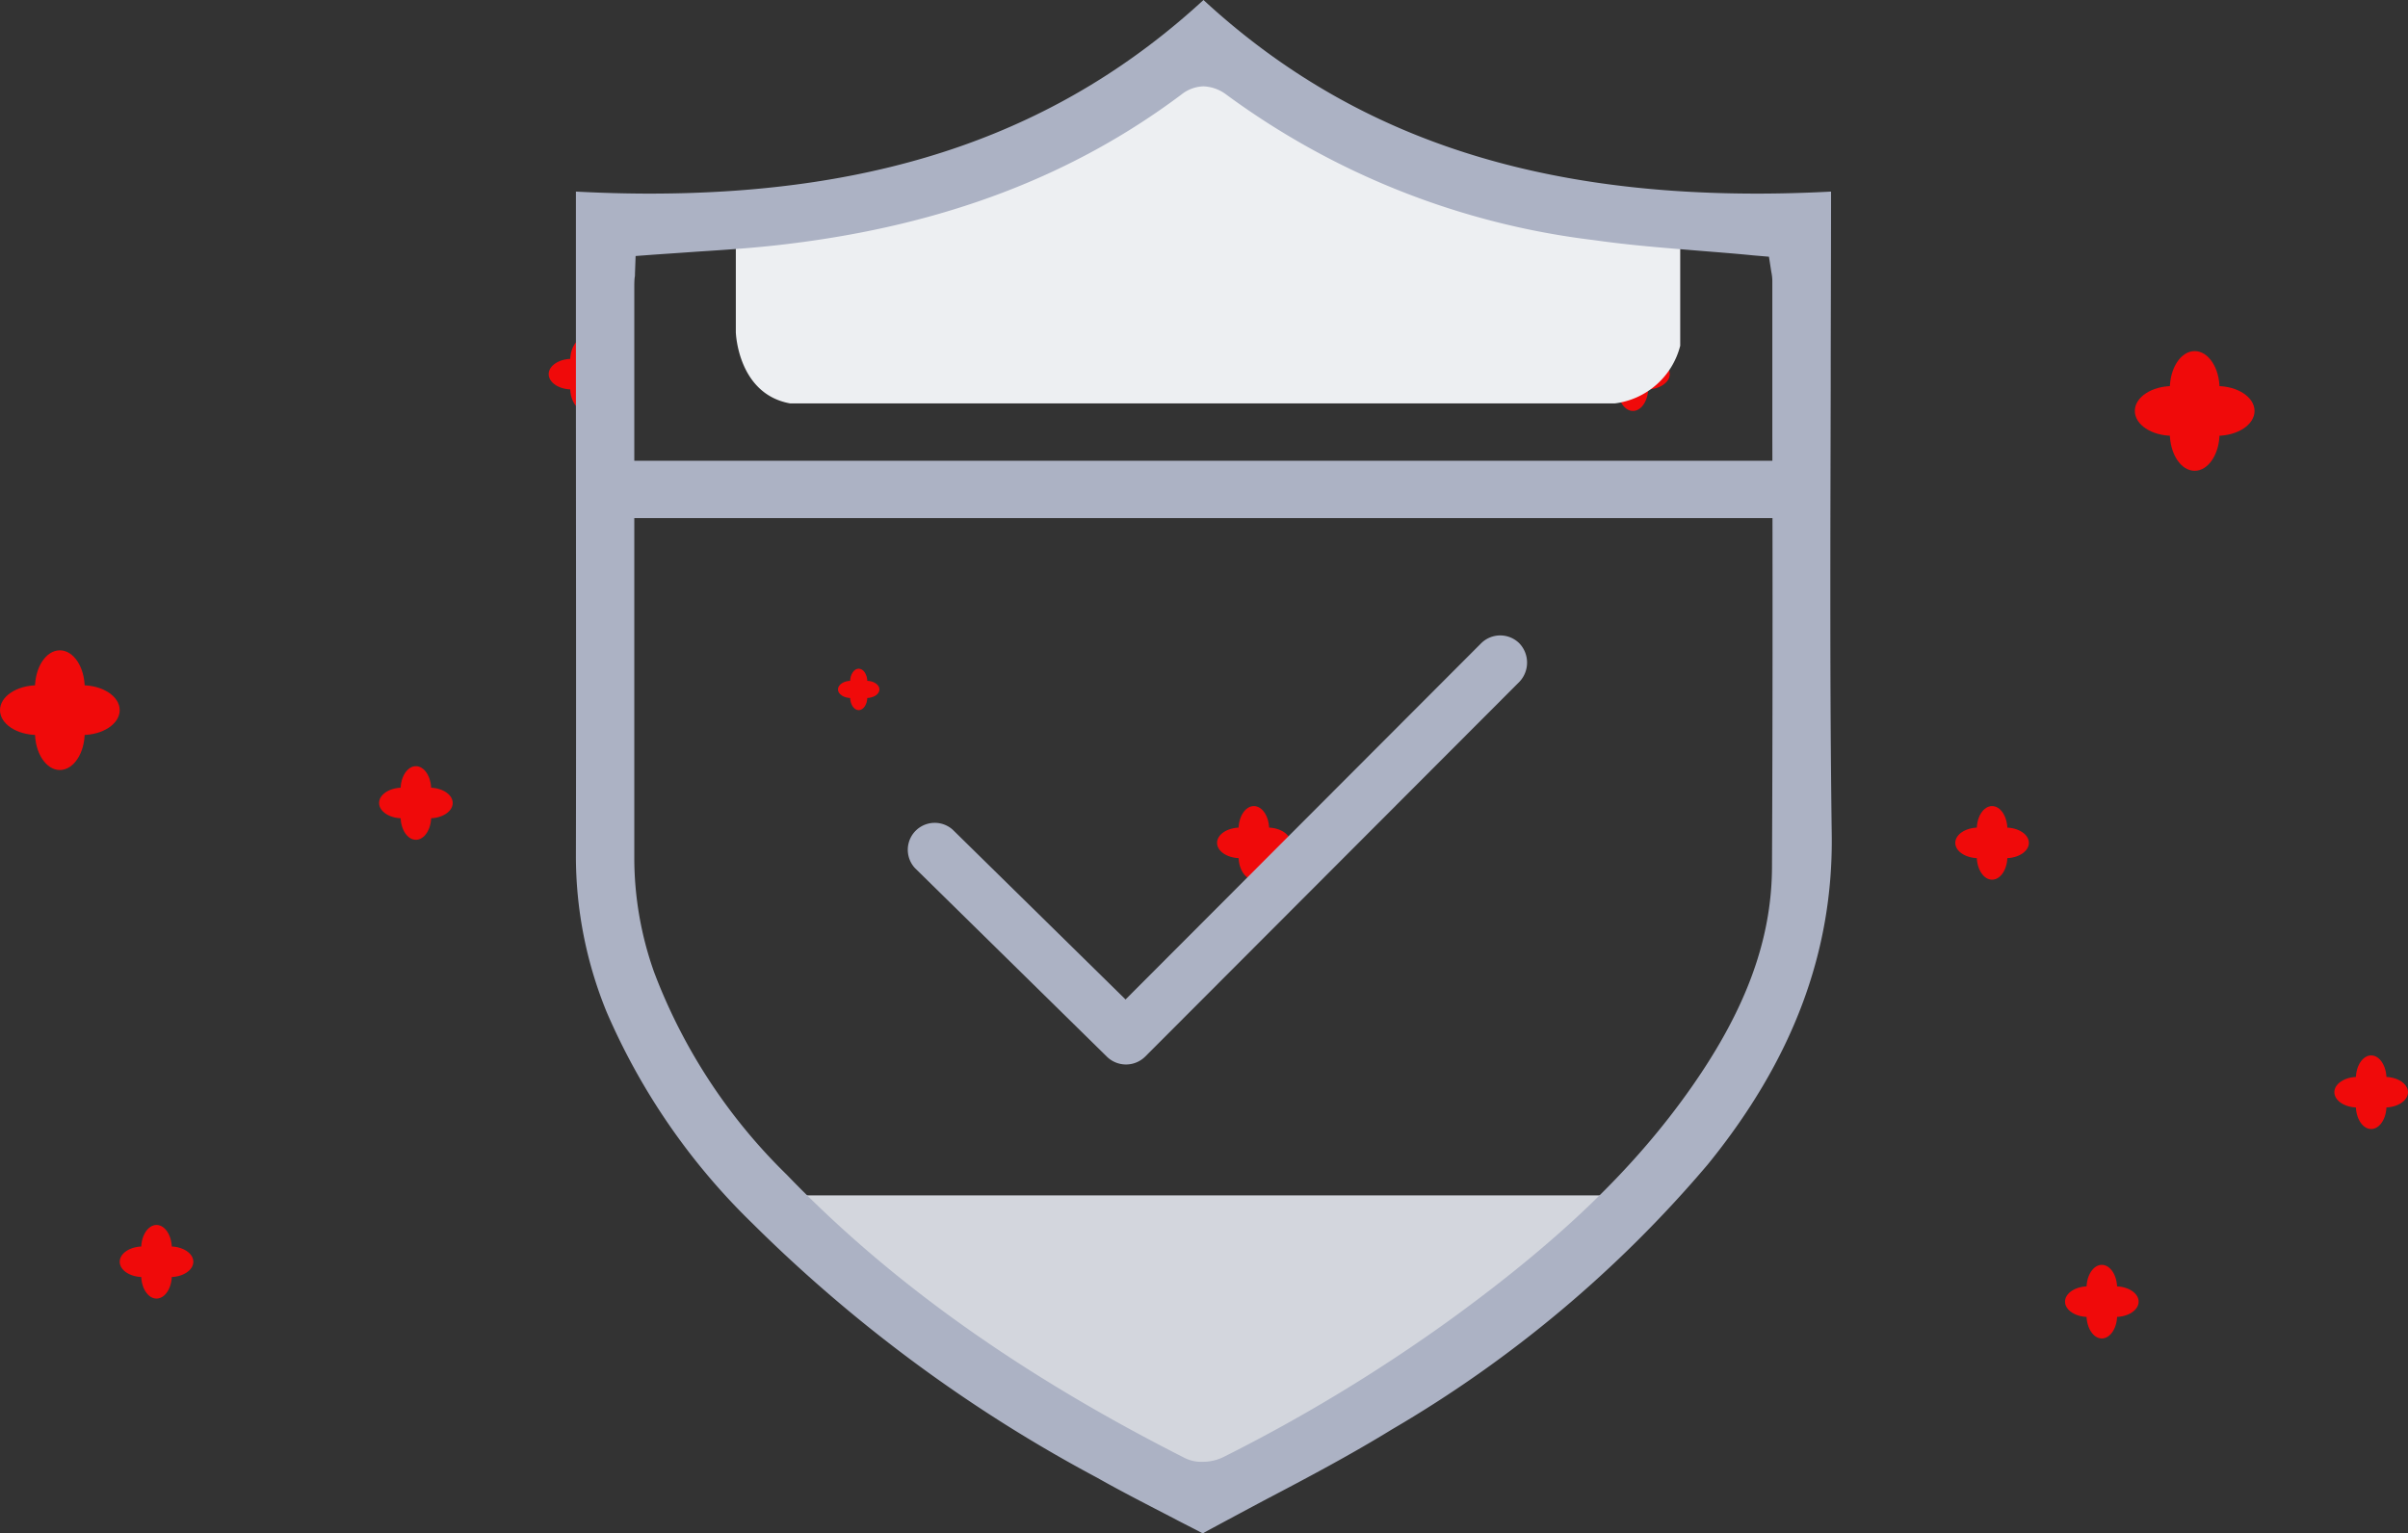 <svg xmlns="http://www.w3.org/2000/svg" viewBox="0 0 138.031 87.921">
  <rect x="0" y="0" width="138.031" height="87.921" fill="#333333" stroke="none"/>
  <defs>
    <style>
      .cls-1 {
        fill: #f00a0a;
      }

      .cls-2 {
        fill: #edeff2;
      }

      .cls-3 {
        fill: #d3d6dd;
      }

      .cls-4 {
        fill: #acb2c4;
      }
    </style>
  </defs>
  <g id="Group_1088" data-name="Group 1088" transform="translate(-118 -203.658)">
    <g id="Group_8" data-name="Group 8" transform="translate(118 223)">
      <g id="Group_28" data-name="Group 28" transform="translate(112.08 26.876)">
        <path id="Path_16" data-name="Path 16" class="cls-1" d="M409.127,181.938c-.484,0-.877.594-.877,1.326v1.569c0,.732.393,1.326.877,1.326s.877-.594.877-1.326v-1.569C410,182.532,409.611,181.938,409.127,181.938Z" transform="translate(-407.017 -181.938)"/>
        <path id="Path_17" data-name="Path 17" class="cls-1" d="M.877,0C.393,0,0,.594,0,1.326V2.895C0,3.627.393,4.22.877,4.22s.877-.594.877-1.326V1.326C1.754.594,1.361,0,.877,0Z" transform="translate(4.22 1.233) rotate(90)"/>
      </g>
      <g id="Group_29" data-name="Group 29" transform="translate(48.034 18.998)">
        <path id="Path_16-2" data-name="Path 16" class="cls-1" d="M408.744,181.938c-.273,0-.494.334-.494.747v.884c0,.413.221.747.494.747s.494-.334.494-.747v-.884C409.238,182.272,409.017,181.938,408.744,181.938Z" transform="translate(-407.555 -181.938)"/>
        <path id="Path_17-2" data-name="Path 17" class="cls-1" d="M.494,0C.221,0,0,.334,0,.747v.884c0,.413.221.747.494.747s.494-.334.494-.747V.747C.988.334.767,0,.494,0Z" transform="translate(2.378 0.695) rotate(90)"/>
      </g>
      <g id="Group_32" data-name="Group 32" transform="translate(69.764 26.876)">
        <path id="Path_16-3" data-name="Path 16" class="cls-1" d="M409.127,181.938c-.484,0-.877.594-.877,1.326v1.569c0,.732.393,1.326.877,1.326s.877-.594.877-1.326v-1.569C410,182.532,409.611,181.938,409.127,181.938Z" transform="translate(-407.017 -181.938)"/>
        <path id="Path_17-3" data-name="Path 17" class="cls-1" d="M.877,0C.393,0,0,.594,0,1.326V2.895C0,3.627.393,4.22.877,4.22s.877-.594.877-1.326V1.326C1.754.594,1.361,0,.877,0Z" transform="translate(4.22 1.233) rotate(90)"/>
      </g>
      <g id="Group_33" data-name="Group 33" transform="translate(91.494)">
        <path id="Path_16-4" data-name="Path 16" class="cls-1" d="M409.127,181.938c-.484,0-.877.594-.877,1.326v1.569c0,.732.393,1.326.877,1.326s.877-.594.877-1.326v-1.569C410,182.532,409.611,181.938,409.127,181.938Z" transform="translate(-407.017 -181.938)"/>
        <path id="Path_17-4" data-name="Path 17" class="cls-1" d="M.877,0C.393,0,0,.594,0,1.326V2.895C0,3.627.393,4.22.877,4.22s.877-.594.877-1.326V1.326C1.754.594,1.361,0,.877,0Z" transform="translate(4.22 1.233) rotate(90)"/>
      </g>
      <g id="Group_38" data-name="Group 38" transform="translate(21.73 24.589)">
        <path id="Path_16-5" data-name="Path 16" class="cls-1" d="M409.127,181.938c-.484,0-.877.594-.877,1.326v1.569c0,.732.393,1.326.877,1.326s.877-.594.877-1.326v-1.569C410,182.532,409.611,181.938,409.127,181.938Z" transform="translate(-407.017 -181.938)"/>
        <path id="Path_17-5" data-name="Path 17" class="cls-1" d="M.877,0C.393,0,0,.594,0,1.326V2.895C0,3.627.393,4.22.877,4.22s.877-.594.877-1.326V1.326C1.754.594,1.361,0,.877,0Z" transform="translate(4.22 1.233) rotate(90)"/>
      </g>
      <g id="Group_36" data-name="Group 36" transform="translate(133.81 41.172)">
        <path id="Path_16-6" data-name="Path 16" class="cls-1" d="M409.127,181.938c-.484,0-.877.594-.877,1.326v1.569c0,.732.393,1.326.877,1.326s.877-.594.877-1.326v-1.569C410,182.532,409.611,181.938,409.127,181.938Z" transform="translate(-407.017 -181.938)"/>
        <path id="Path_17-6" data-name="Path 17" class="cls-1" d="M.877,0C.393,0,0,.594,0,1.326V2.895C0,3.627.393,4.22.877,4.22s.877-.594.877-1.326V1.326C1.754.594,1.361,0,.877,0Z" transform="translate(4.22 1.233) rotate(90)"/>
      </g>
      <g id="Group_37" data-name="Group 37" transform="translate(118.371 53.181)">
        <path id="Path_16-7" data-name="Path 16" class="cls-1" d="M409.127,181.938c-.484,0-.877.594-.877,1.326v1.569c0,.732.393,1.326.877,1.326s.877-.594.877-1.326v-1.569C410,182.532,409.611,181.938,409.127,181.938Z" transform="translate(-407.017 -181.938)"/>
        <path id="Path_17-7" data-name="Path 17" class="cls-1" d="M.877,0C.393,0,0,.594,0,1.326V2.895C0,3.627.393,4.22.877,4.22s.877-.594.877-1.326V1.326C1.754.594,1.361,0,.877,0Z" transform="translate(4.22 1.233) rotate(90)"/>
      </g>
      <g id="Group_34" data-name="Group 34" transform="translate(31.451)">
        <path id="Path_16-8" data-name="Path 16" class="cls-1" d="M409.127,181.938c-.484,0-.877.594-.877,1.326v1.569c0,.732.393,1.326.877,1.326s.877-.594.877-1.326v-1.569C410,182.532,409.611,181.938,409.127,181.938Z" transform="translate(-407.017 -181.938)"/>
        <path id="Path_17-8" data-name="Path 17" class="cls-1" d="M.877,0C.393,0,0,.594,0,1.326V2.895C0,3.627.393,4.22.877,4.22s.877-.594.877-1.326V1.326C1.754.594,1.361,0,.877,0Z" transform="translate(4.22 1.233) rotate(90)"/>
      </g>
      <g id="Group_30" data-name="Group 30" transform="translate(6.862 50.894)">
        <path id="Path_16-9" data-name="Path 16" class="cls-1" d="M409.127,181.938c-.484,0-.877.594-.877,1.326v1.569c0,.732.393,1.326.877,1.326s.877-.594.877-1.326v-1.569C410,182.532,409.611,181.938,409.127,181.938Z" transform="translate(-407.017 -181.938)"/>
        <path id="Path_17-9" data-name="Path 17" class="cls-1" d="M.877,0C.393,0,0,.594,0,1.326V2.895C0,3.627.393,4.22.877,4.22s.877-.594.877-1.326V1.326C1.754.594,1.361,0,.877,0Z" transform="translate(4.22 1.233) rotate(90)"/>
      </g>
      <g id="Group_31" data-name="Group 31" transform="translate(0 17.945)">
        <path id="Path_16-10" data-name="Path 16" class="cls-1" d="M409.675,181.938c-.787,0-1.425.965-1.425,2.156v2.551c0,1.19.638,2.156,1.425,2.156s1.426-.965,1.426-2.156v-2.551C411.1,182.9,410.463,181.938,409.675,181.938Z" transform="translate(-406.245 -181.938)"/>
        <path id="Path_17-10" data-name="Path 17" class="cls-1" d="M1.426,0C.638,0,0,.965,0,2.156V4.706C0,5.9.638,6.862,1.426,6.862S2.851,5.9,2.851,4.706V2.156C2.851.965,2.213,0,1.426,0Z" transform="translate(6.862 2.005) rotate(90)"/>
      </g>
      <g id="Group_35" data-name="Group 35" transform="translate(122.373 0.789)">
        <path id="Path_16-11" data-name="Path 16" class="cls-1" d="M409.675,181.938c-.787,0-1.425.965-1.425,2.156v2.551c0,1.19.638,2.156,1.425,2.156s1.426-.965,1.426-2.156v-2.551C411.1,182.9,410.463,181.938,409.675,181.938Z" transform="translate(-406.245 -181.938)"/>
        <path id="Path_17-11" data-name="Path 17" class="cls-1" d="M1.426,0C.638,0,0,.965,0,2.156V4.706C0,5.9.638,6.862,1.426,6.862S2.851,5.9,2.851,4.706V2.156C2.851.965,2.213,0,1.426,0Z" transform="translate(6.862 2.005) rotate(90)"/>
      </g>
    </g>
    <g id="Group_9" data-name="Group 9" transform="translate(-4333 -574)">
      <g id="Group_1013" data-name="Group 1013" transform="translate(4484.012 777.658)">
        <path id="Path_187" data-name="Path 187" class="cls-2" d="M47.4,18.847v7.059s.1,3.539,3.114,4.081H97.782a4.432,4.432,0,0,0,3.752-3.307V19.853L81.381,15.327,73.568,8.5,64.5,15.463,56.9,18.17Z" transform="translate(-38.233 -6.856)"/>
        <path id="Path_188" data-name="Path 188" class="cls-3" d="M103.93,360.666a52.412,52.412,0,0,1,4.564-3.713,18.461,18.461,0,0,0,3.036-2.553H62.6a18.749,18.749,0,0,1,1.489,1.547,75.6,75.6,0,0,0,4.912,5.9c3.307,3.152,7.775,4.506,11.314,7.311a16.818,16.818,0,0,0,2.978,2.089h5.3a26.574,26.574,0,0,0,4.061-1.779C96.968,367.2,100.372,363.877,103.93,360.666Z" transform="translate(-50.493 -285.858)"/>
        <path id="Path_189" data-name="Path 189" class="cls-4" d="M35.934,87.921c-.542-.29-1.1-.561-1.644-.851-1.451-.754-2.978-1.528-4.41-2.34A84.181,84.181,0,0,1,10.1,70.128,37.653,37.653,0,0,1,1.76,58.021,23.578,23.578,0,0,1,0,49.028c.019-9.3,0-18.78,0-27.928V10.985q2.2.116,4.236.116c13.4,0,23.518-3.539,31.738-11.1,8.2,7.562,18.315,11.1,31.718,11.1,1.373,0,2.8-.039,4.255-.116v.425c0,3.6-.019,7.272-.019,10.811-.019,8.394-.058,17.058.058,25.587.1,6.769-2.243,12.977-7.117,18.973a69.961,69.961,0,0,1-18.1,15.182c-2.36,1.451-4.874,2.785-7.311,4.061-1.122.6-2.282,1.218-3.423,1.837A.423.423,0,0,1,35.934,87.921Zm.039-82.97a2.109,2.109,0,0,0-1.257.464C28.469,10.1,21.1,12.9,12.184,13.983c-1.7.213-3.4.329-5.222.445-.812.058-1.663.116-2.514.174l-1.025.077L3.385,15.7a.942.942,0,0,1-.019.232c-.019.193-.019.387-.019.6V49.2a19.575,19.575,0,0,0,1.141,6.556,32.079,32.079,0,0,0,7.6,11.6c5.918,6.15,13.384,11.469,22.822,16.246a2.083,2.083,0,0,0,1.006.213h0a2.654,2.654,0,0,0,1.238-.29,95.039,95.039,0,0,0,12.958-7.852c6.286-4.564,10.56-8.664,13.828-13.326,3.133-4.468,4.6-8.471,4.622-12.61.039-8.278.039-16.691.019-24.814V16.111a2.6,2.6,0,0,0-.058-.522l-.135-.87-.909-.077c-.986-.1-1.973-.174-2.92-.251-2.127-.174-4.139-.329-6.17-.619A44.509,44.509,0,0,1,37.25,5.4,2.3,2.3,0,0,0,35.973,4.951Z"/>
        <rect id="Rectangle_50" data-name="Rectangle 50" class="cls-4" width="71.134" height="3.288" transform="translate(0.58 26.419)"/>
        <path id="Path_190" data-name="Path 190" class="cls-4" d="M133.193,188.825a1.553,1.553,0,0,0-2.185,0l-20.385,20.424-9.9-9.728a1.545,1.545,0,0,0-2.166,2.2l11,10.811a1.565,1.565,0,0,0,2.185,0l21.468-21.507A1.6,1.6,0,0,0,133.193,188.825Z" transform="translate(-79.117 -151.942)"/>
      </g>
    </g>
  </g>
</svg>
